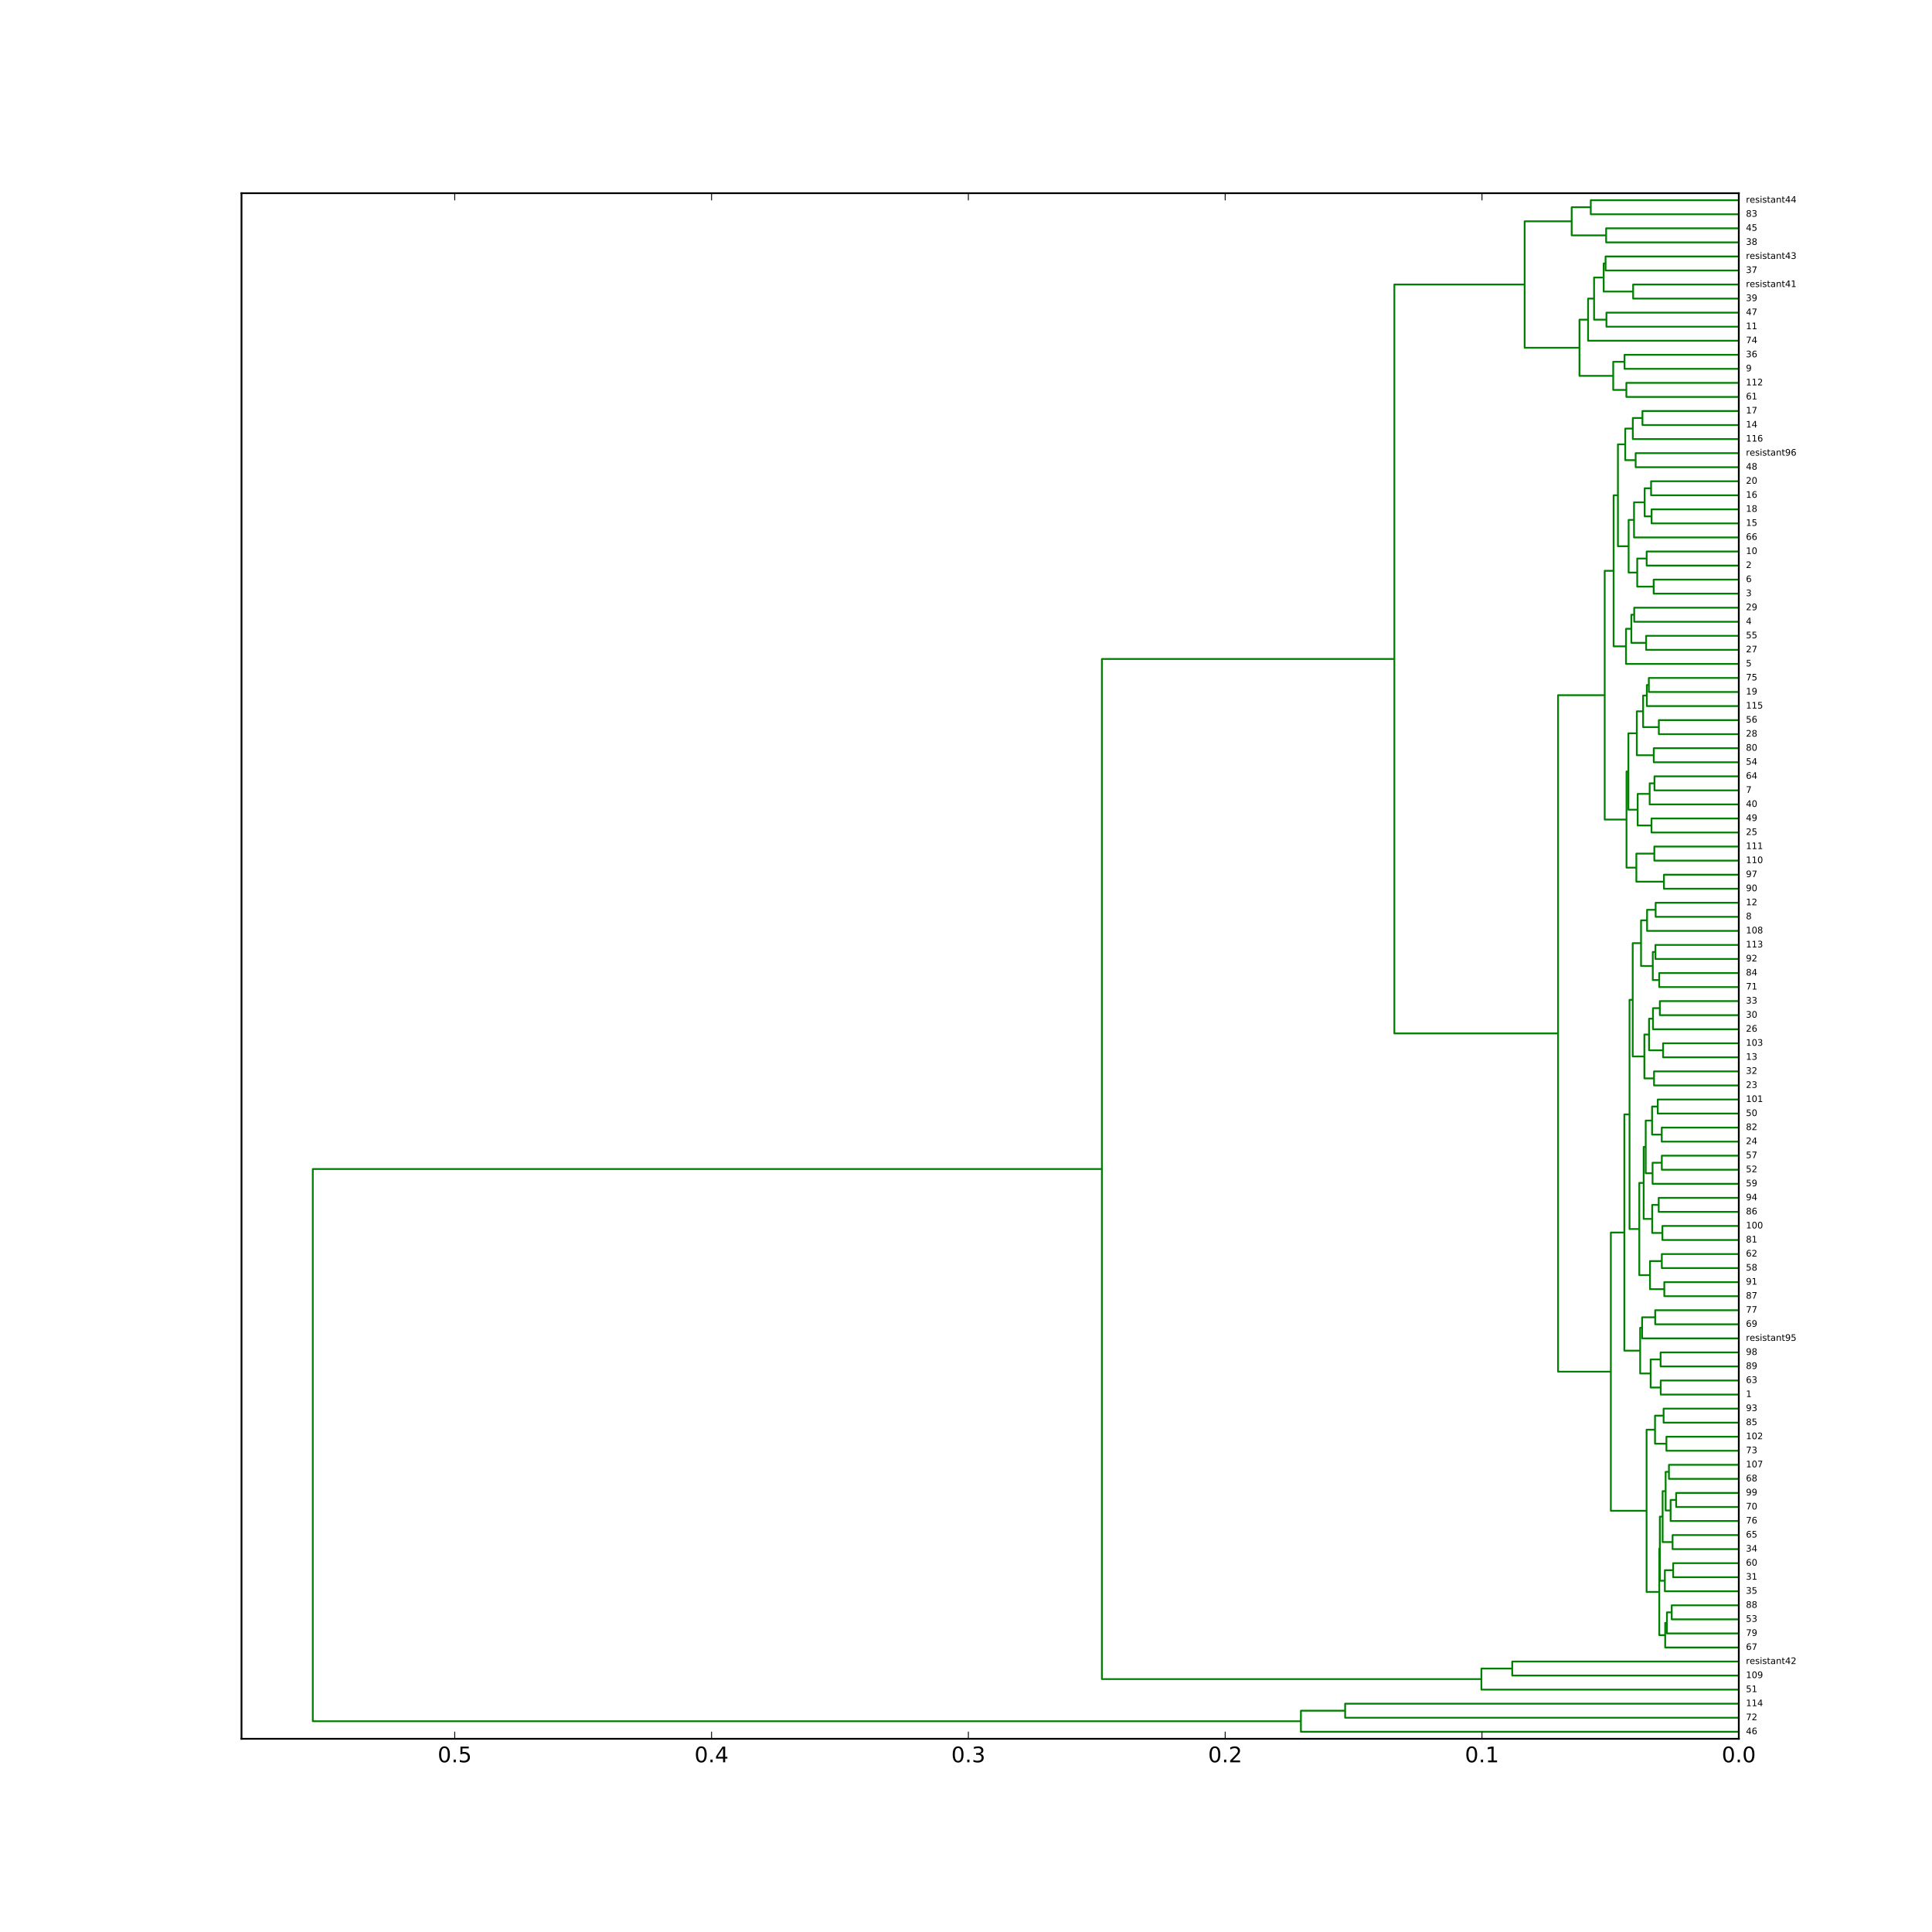 <?xml version="1.0" encoding="utf-8" standalone="no"?>
<!DOCTYPE svg PUBLIC "-//W3C//DTD SVG 1.1//EN"
  "http://www.w3.org/Graphics/SVG/1.1/DTD/svg11.dtd">
<!-- Created with matplotlib (http://matplotlib.org/) -->
<svg height="1080pt" version="1.1" viewBox="0 0 1080 1080" width="1080pt" xmlns="http://www.w3.org/2000/svg" xmlns:xlink="http://www.w3.org/1999/xlink">
 <defs>
  <style type="text/css">
*{stroke-linecap:butt;stroke-linejoin:round;stroke-miterlimit:100000;}
  </style>
 </defs>
 <g id="figure_1">
  <g id="patch_1">
   <path d="M 0 1080 
L 1080 1080 
L 1080 0 
L 0 0 
z
" style="fill:#ffffff;"/>
  </g>
  <g id="axes_1">
   <g id="patch_2">
    <path d="M 135 972 
L 972 972 
L 972 108 
L 135 108 
z
" style="fill:#ffffff;"/>
   </g>
   <g id="LineCollection_1">
    <path clip-path="url(#p3479f5b937)" d="M 972 960.218 
L 751.938 960.218 
L 751.938 952.364 
L 972 952.364 
" style="fill:none;stroke:#008000;"/>
    <path clip-path="url(#p3479f5b937)" d="M 972 968.073 
L 727.218 968.073 
L 727.218 956.291 
L 751.938 956.291 
" style="fill:none;stroke:#008000;"/>
    <path clip-path="url(#p3479f5b937)" d="M 972 936.655 
L 845.351 936.655 
L 845.351 928.8 
L 972 928.8 
" style="fill:none;stroke:#008000;"/>
    <path clip-path="url(#p3479f5b937)" d="M 972 944.509 
L 828.11 944.509 
L 828.11 932.727 
L 845.351 932.727 
" style="fill:none;stroke:#008000;"/>
    <path clip-path="url(#p3479f5b937)" d="M 972 905.236 
L 934.5 905.236 
L 934.5 897.382 
L 972 897.382 
" style="fill:none;stroke:#008000;"/>
    <path clip-path="url(#p3479f5b937)" d="M 972 913.091 
L 931.836 913.091 
L 931.836 901.309 
L 934.5 901.309 
" style="fill:none;stroke:#008000;"/>
    <path clip-path="url(#p3479f5b937)" d="M 972 920.945 
L 930.851 920.945 
L 930.851 907.2 
L 931.836 907.2 
" style="fill:none;stroke:#008000;"/>
    <path clip-path="url(#p3479f5b937)" d="M 972 881.673 
L 935.31 881.673 
L 935.31 873.818 
L 972 873.818 
" style="fill:none;stroke:#008000;"/>
    <path clip-path="url(#p3479f5b937)" d="M 972 889.527 
L 930.657 889.527 
L 930.657 877.745 
L 935.31 877.745 
" style="fill:none;stroke:#008000;"/>
    <path clip-path="url(#p3479f5b937)" d="M 972 865.964 
L 934.974 865.964 
L 934.974 858.109 
L 972 858.109 
" style="fill:none;stroke:#008000;"/>
    <path clip-path="url(#p3479f5b937)" d="M 972 842.4 
L 936.984 842.4 
L 936.984 834.545 
L 972 834.545 
" style="fill:none;stroke:#008000;"/>
    <path clip-path="url(#p3479f5b937)" d="M 972 850.255 
L 933.877 850.255 
L 933.877 838.473 
L 936.984 838.473 
" style="fill:none;stroke:#008000;"/>
    <path clip-path="url(#p3479f5b937)" d="M 972 826.691 
L 932.95 826.691 
L 932.95 818.836 
L 972 818.836 
" style="fill:none;stroke:#008000;"/>
    <path clip-path="url(#p3479f5b937)" d="M 933.877 844.364 
L 931.1 844.364 
L 931.1 822.764 
L 932.95 822.764 
" style="fill:none;stroke:#008000;"/>
    <path clip-path="url(#p3479f5b937)" d="M 934.974 862.036 
L 929.412 862.036 
L 929.412 833.564 
L 931.1 833.564 
" style="fill:none;stroke:#008000;"/>
    <path clip-path="url(#p3479f5b937)" d="M 930.657 883.636 
L 927.871 883.636 
L 927.871 847.8 
L 929.412 847.8 
" style="fill:none;stroke:#008000;"/>
    <path clip-path="url(#p3479f5b937)" d="M 930.851 914.073 
L 927.548 914.073 
L 927.548 865.718 
L 927.871 865.718 
" style="fill:none;stroke:#008000;"/>
    <path clip-path="url(#p3479f5b937)" d="M 972 810.982 
L 931.542 810.982 
L 931.542 803.127 
L 972 803.127 
" style="fill:none;stroke:#008000;"/>
    <path clip-path="url(#p3479f5b937)" d="M 972 795.273 
L 929.966 795.273 
L 929.966 787.418 
L 972 787.418 
" style="fill:none;stroke:#008000;"/>
    <path clip-path="url(#p3479f5b937)" d="M 931.542 807.055 
L 925.166 807.055 
L 925.166 791.345 
L 929.966 791.345 
" style="fill:none;stroke:#008000;"/>
    <path clip-path="url(#p3479f5b937)" d="M 927.548 889.895 
L 920.452 889.895 
L 920.452 799.2 
L 925.166 799.2 
" style="fill:none;stroke:#008000;"/>
    <path clip-path="url(#p3479f5b937)" d="M 972 779.564 
L 928.356 779.564 
L 928.356 771.709 
L 972 771.709 
" style="fill:none;stroke:#008000;"/>
    <path clip-path="url(#p3479f5b937)" d="M 972 763.855 
L 928.287 763.855 
L 928.287 756 
L 972 756 
" style="fill:none;stroke:#008000;"/>
    <path clip-path="url(#p3479f5b937)" d="M 928.356 775.636 
L 922.726 775.636 
L 922.726 759.927 
L 928.287 759.927 
" style="fill:none;stroke:#008000;"/>
    <path clip-path="url(#p3479f5b937)" d="M 972 740.291 
L 925.264 740.291 
L 925.264 732.436 
L 972 732.436 
" style="fill:none;stroke:#008000;"/>
    <path clip-path="url(#p3479f5b937)" d="M 972 748.145 
L 917.948 748.145 
L 917.948 736.364 
L 925.264 736.364 
" style="fill:none;stroke:#008000;"/>
    <path clip-path="url(#p3479f5b937)" d="M 922.726 767.782 
L 916.857 767.782 
L 916.857 742.255 
L 917.948 742.255 
" style="fill:none;stroke:#008000;"/>
    <path clip-path="url(#p3479f5b937)" d="M 972 724.582 
L 930.353 724.582 
L 930.353 716.727 
L 972 716.727 
" style="fill:none;stroke:#008000;"/>
    <path clip-path="url(#p3479f5b937)" d="M 972 708.873 
L 928.964 708.873 
L 928.964 701.018 
L 972 701.018 
" style="fill:none;stroke:#008000;"/>
    <path clip-path="url(#p3479f5b937)" d="M 930.353 720.655 
L 922.367 720.655 
L 922.367 704.945 
L 928.964 704.945 
" style="fill:none;stroke:#008000;"/>
    <path clip-path="url(#p3479f5b937)" d="M 972 693.164 
L 929.299 693.164 
L 929.299 685.309 
L 972 685.309 
" style="fill:none;stroke:#008000;"/>
    <path clip-path="url(#p3479f5b937)" d="M 972 677.455 
L 927.217 677.455 
L 927.217 669.6 
L 972 669.6 
" style="fill:none;stroke:#008000;"/>
    <path clip-path="url(#p3479f5b937)" d="M 929.299 689.236 
L 923.587 689.236 
L 923.587 673.527 
L 927.217 673.527 
" style="fill:none;stroke:#008000;"/>
    <path clip-path="url(#p3479f5b937)" d="M 972 653.891 
L 928.961 653.891 
L 928.961 646.036 
L 972 646.036 
" style="fill:none;stroke:#008000;"/>
    <path clip-path="url(#p3479f5b937)" d="M 972 661.745 
L 923.793 661.745 
L 923.793 649.964 
L 928.961 649.964 
" style="fill:none;stroke:#008000;"/>
    <path clip-path="url(#p3479f5b937)" d="M 972 638.182 
L 928.927 638.182 
L 928.927 630.327 
L 972 630.327 
" style="fill:none;stroke:#008000;"/>
    <path clip-path="url(#p3479f5b937)" d="M 972 622.473 
L 926.705 622.473 
L 926.705 614.618 
L 972 614.618 
" style="fill:none;stroke:#008000;"/>
    <path clip-path="url(#p3479f5b937)" d="M 928.927 634.255 
L 923.516 634.255 
L 923.516 618.545 
L 926.705 618.545 
" style="fill:none;stroke:#008000;"/>
    <path clip-path="url(#p3479f5b937)" d="M 923.793 655.855 
L 919.966 655.855 
L 919.966 626.4 
L 923.516 626.4 
" style="fill:none;stroke:#008000;"/>
    <path clip-path="url(#p3479f5b937)" d="M 923.587 681.382 
L 918.821 681.382 
L 918.821 641.127 
L 919.966 641.127 
" style="fill:none;stroke:#008000;"/>
    <path clip-path="url(#p3479f5b937)" d="M 922.367 712.8 
L 916.376 712.8 
L 916.376 661.255 
L 918.821 661.255 
" style="fill:none;stroke:#008000;"/>
    <path clip-path="url(#p3479f5b937)" d="M 972 606.764 
L 924.614 606.764 
L 924.614 598.909 
L 972 598.909 
" style="fill:none;stroke:#008000;"/>
    <path clip-path="url(#p3479f5b937)" d="M 972 591.055 
L 929.672 591.055 
L 929.672 583.2 
L 972 583.2 
" style="fill:none;stroke:#008000;"/>
    <path clip-path="url(#p3479f5b937)" d="M 972 567.491 
L 927.869 567.491 
L 927.869 559.636 
L 972 559.636 
" style="fill:none;stroke:#008000;"/>
    <path clip-path="url(#p3479f5b937)" d="M 972 575.345 
L 924.026 575.345 
L 924.026 563.564 
L 927.869 563.564 
" style="fill:none;stroke:#008000;"/>
    <path clip-path="url(#p3479f5b937)" d="M 929.672 587.127 
L 921.824 587.127 
L 921.824 569.455 
L 924.026 569.455 
" style="fill:none;stroke:#008000;"/>
    <path clip-path="url(#p3479f5b937)" d="M 924.614 602.836 
L 919.211 602.836 
L 919.211 578.291 
L 921.824 578.291 
" style="fill:none;stroke:#008000;"/>
    <path clip-path="url(#p3479f5b937)" d="M 972 551.782 
L 927.51 551.782 
L 927.51 543.927 
L 972 543.927 
" style="fill:none;stroke:#008000;"/>
    <path clip-path="url(#p3479f5b937)" d="M 972 536.073 
L 925.405 536.073 
L 925.405 528.218 
L 972 528.218 
" style="fill:none;stroke:#008000;"/>
    <path clip-path="url(#p3479f5b937)" d="M 927.51 547.855 
L 923.914 547.855 
L 923.914 532.145 
L 925.405 532.145 
" style="fill:none;stroke:#008000;"/>
    <path clip-path="url(#p3479f5b937)" d="M 972 512.509 
L 925.507 512.509 
L 925.507 504.655 
L 972 504.655 
" style="fill:none;stroke:#008000;"/>
    <path clip-path="url(#p3479f5b937)" d="M 972 520.364 
L 920.718 520.364 
L 920.718 508.582 
L 925.507 508.582 
" style="fill:none;stroke:#008000;"/>
    <path clip-path="url(#p3479f5b937)" d="M 923.914 540 
L 917.355 540 
L 917.355 514.473 
L 920.718 514.473 
" style="fill:none;stroke:#008000;"/>
    <path clip-path="url(#p3479f5b937)" d="M 919.211 590.564 
L 912.698 590.564 
L 912.698 527.236 
L 917.355 527.236 
" style="fill:none;stroke:#008000;"/>
    <path clip-path="url(#p3479f5b937)" d="M 916.376 687.027 
L 910.914 687.027 
L 910.914 558.9 
L 912.698 558.9 
" style="fill:none;stroke:#008000;"/>
    <path clip-path="url(#p3479f5b937)" d="M 916.857 755.018 
L 908.013 755.018 
L 908.013 622.964 
L 910.914 622.964 
" style="fill:none;stroke:#008000;"/>
    <path clip-path="url(#p3479f5b937)" d="M 920.452 844.548 
L 900.475 844.548 
L 900.475 688.991 
L 908.013 688.991 
" style="fill:none;stroke:#008000;"/>
    <path clip-path="url(#p3479f5b937)" d="M 972 496.8 
L 930.162 496.8 
L 930.162 488.945 
L 972 488.945 
" style="fill:none;stroke:#008000;"/>
    <path clip-path="url(#p3479f5b937)" d="M 972 481.091 
L 924.781 481.091 
L 924.781 473.236 
L 972 473.236 
" style="fill:none;stroke:#008000;"/>
    <path clip-path="url(#p3479f5b937)" d="M 930.162 492.873 
L 914.73 492.873 
L 914.73 477.164 
L 924.781 477.164 
" style="fill:none;stroke:#008000;"/>
    <path clip-path="url(#p3479f5b937)" d="M 972 465.382 
L 923.2 465.382 
L 923.2 457.527 
L 972 457.527 
" style="fill:none;stroke:#008000;"/>
    <path clip-path="url(#p3479f5b937)" d="M 972 441.818 
L 924.862 441.818 
L 924.862 433.964 
L 972 433.964 
" style="fill:none;stroke:#008000;"/>
    <path clip-path="url(#p3479f5b937)" d="M 972 449.673 
L 922.173 449.673 
L 922.173 437.891 
L 924.862 437.891 
" style="fill:none;stroke:#008000;"/>
    <path clip-path="url(#p3479f5b937)" d="M 923.2 461.455 
L 915.47 461.455 
L 915.47 443.782 
L 922.173 443.782 
" style="fill:none;stroke:#008000;"/>
    <path clip-path="url(#p3479f5b937)" d="M 972 426.109 
L 924.468 426.109 
L 924.468 418.255 
L 972 418.255 
" style="fill:none;stroke:#008000;"/>
    <path clip-path="url(#p3479f5b937)" d="M 972 410.4 
L 927.302 410.4 
L 927.302 402.545 
L 972 402.545 
" style="fill:none;stroke:#008000;"/>
    <path clip-path="url(#p3479f5b937)" d="M 972 386.836 
L 921.705 386.836 
L 921.705 378.982 
L 972 378.982 
" style="fill:none;stroke:#008000;"/>
    <path clip-path="url(#p3479f5b937)" d="M 972 394.691 
L 920.59 394.691 
L 920.59 382.909 
L 921.705 382.909 
" style="fill:none;stroke:#008000;"/>
    <path clip-path="url(#p3479f5b937)" d="M 927.302 406.473 
L 918.508 406.473 
L 918.508 388.8 
L 920.59 388.8 
" style="fill:none;stroke:#008000;"/>
    <path clip-path="url(#p3479f5b937)" d="M 924.468 422.182 
L 914.997 422.182 
L 914.997 397.636 
L 918.508 397.636 
" style="fill:none;stroke:#008000;"/>
    <path clip-path="url(#p3479f5b937)" d="M 915.47 452.618 
L 910.288 452.618 
L 910.288 409.909 
L 914.997 409.909 
" style="fill:none;stroke:#008000;"/>
    <path clip-path="url(#p3479f5b937)" d="M 914.73 485.018 
L 909.229 485.018 
L 909.229 431.264 
L 910.288 431.264 
" style="fill:none;stroke:#008000;"/>
    <path clip-path="url(#p3479f5b937)" d="M 972 363.273 
L 920.189 363.273 
L 920.189 355.418 
L 972 355.418 
" style="fill:none;stroke:#008000;"/>
    <path clip-path="url(#p3479f5b937)" d="M 972 347.564 
L 913.535 347.564 
L 913.535 339.709 
L 972 339.709 
" style="fill:none;stroke:#008000;"/>
    <path clip-path="url(#p3479f5b937)" d="M 920.189 359.345 
L 911.93 359.345 
L 911.93 343.636 
L 913.535 343.636 
" style="fill:none;stroke:#008000;"/>
    <path clip-path="url(#p3479f5b937)" d="M 972 371.127 
L 908.948 371.127 
L 908.948 351.491 
L 911.93 351.491 
" style="fill:none;stroke:#008000;"/>
    <path clip-path="url(#p3479f5b937)" d="M 972 331.855 
L 924.417 331.855 
L 924.417 324 
L 972 324 
" style="fill:none;stroke:#008000;"/>
    <path clip-path="url(#p3479f5b937)" d="M 972 316.145 
L 920.495 316.145 
L 920.495 308.291 
L 972 308.291 
" style="fill:none;stroke:#008000;"/>
    <path clip-path="url(#p3479f5b937)" d="M 924.417 327.927 
L 915.217 327.927 
L 915.217 312.218 
L 920.495 312.218 
" style="fill:none;stroke:#008000;"/>
    <path clip-path="url(#p3479f5b937)" d="M 972 292.582 
L 923.25 292.582 
L 923.25 284.727 
L 972 284.727 
" style="fill:none;stroke:#008000;"/>
    <path clip-path="url(#p3479f5b937)" d="M 972 276.873 
L 922.963 276.873 
L 922.963 269.018 
L 972 269.018 
" style="fill:none;stroke:#008000;"/>
    <path clip-path="url(#p3479f5b937)" d="M 923.25 288.655 
L 919.369 288.655 
L 919.369 272.945 
L 922.963 272.945 
" style="fill:none;stroke:#008000;"/>
    <path clip-path="url(#p3479f5b937)" d="M 972 300.436 
L 913.43 300.436 
L 913.43 280.8 
L 919.369 280.8 
" style="fill:none;stroke:#008000;"/>
    <path clip-path="url(#p3479f5b937)" d="M 915.217 320.073 
L 910.41 320.073 
L 910.41 290.618 
L 913.43 290.618 
" style="fill:none;stroke:#008000;"/>
    <path clip-path="url(#p3479f5b937)" d="M 972 261.164 
L 914.338 261.164 
L 914.338 253.309 
L 972 253.309 
" style="fill:none;stroke:#008000;"/>
    <path clip-path="url(#p3479f5b937)" d="M 972 237.6 
L 918.142 237.6 
L 918.142 229.745 
L 972 229.745 
" style="fill:none;stroke:#008000;"/>
    <path clip-path="url(#p3479f5b937)" d="M 972 245.455 
L 912.756 245.455 
L 912.756 233.673 
L 918.142 233.673 
" style="fill:none;stroke:#008000;"/>
    <path clip-path="url(#p3479f5b937)" d="M 914.338 257.236 
L 908.522 257.236 
L 908.522 239.564 
L 912.756 239.564 
" style="fill:none;stroke:#008000;"/>
    <path clip-path="url(#p3479f5b937)" d="M 910.41 305.345 
L 904.426 305.345 
L 904.426 248.4 
L 908.522 248.4 
" style="fill:none;stroke:#008000;"/>
    <path clip-path="url(#p3479f5b937)" d="M 908.948 361.309 
L 902.019 361.309 
L 902.019 276.873 
L 904.426 276.873 
" style="fill:none;stroke:#008000;"/>
    <path clip-path="url(#p3479f5b937)" d="M 909.229 458.141 
L 897.037 458.141 
L 897.037 319.091 
L 902.019 319.091 
" style="fill:none;stroke:#008000;"/>
    <path clip-path="url(#p3479f5b937)" d="M 900.475 766.769 
L 870.969 766.769 
L 870.969 388.616 
L 897.037 388.616 
" style="fill:none;stroke:#008000;"/>
    <path clip-path="url(#p3479f5b937)" d="M 972 221.891 
L 909.145 221.891 
L 909.145 214.036 
L 972 214.036 
" style="fill:none;stroke:#008000;"/>
    <path clip-path="url(#p3479f5b937)" d="M 972 206.182 
L 908.122 206.182 
L 908.122 198.327 
L 972 198.327 
" style="fill:none;stroke:#008000;"/>
    <path clip-path="url(#p3479f5b937)" d="M 909.145 217.964 
L 901.799 217.964 
L 901.799 202.255 
L 908.122 202.255 
" style="fill:none;stroke:#008000;"/>
    <path clip-path="url(#p3479f5b937)" d="M 972 182.618 
L 898.008 182.618 
L 898.008 174.764 
L 972 174.764 
" style="fill:none;stroke:#008000;"/>
    <path clip-path="url(#p3479f5b937)" d="M 972 166.909 
L 912.932 166.909 
L 912.932 159.055 
L 972 159.055 
" style="fill:none;stroke:#008000;"/>
    <path clip-path="url(#p3479f5b937)" d="M 972 151.2 
L 897.517 151.2 
L 897.517 143.345 
L 972 143.345 
" style="fill:none;stroke:#008000;"/>
    <path clip-path="url(#p3479f5b937)" d="M 912.932 162.982 
L 896.469 162.982 
L 896.469 147.273 
L 897.517 147.273 
" style="fill:none;stroke:#008000;"/>
    <path clip-path="url(#p3479f5b937)" d="M 898.008 178.691 
L 891.093 178.691 
L 891.093 155.127 
L 896.469 155.127 
" style="fill:none;stroke:#008000;"/>
    <path clip-path="url(#p3479f5b937)" d="M 972 190.473 
L 887.745 190.473 
L 887.745 166.909 
L 891.093 166.909 
" style="fill:none;stroke:#008000;"/>
    <path clip-path="url(#p3479f5b937)" d="M 901.799 210.109 
L 882.937 210.109 
L 882.937 178.691 
L 887.745 178.691 
" style="fill:none;stroke:#008000;"/>
    <path clip-path="url(#p3479f5b937)" d="M 972 135.491 
L 897.837 135.491 
L 897.837 127.636 
L 972 127.636 
" style="fill:none;stroke:#008000;"/>
    <path clip-path="url(#p3479f5b937)" d="M 972 119.782 
L 889.252 119.782 
L 889.252 111.927 
L 972 111.927 
" style="fill:none;stroke:#008000;"/>
    <path clip-path="url(#p3479f5b937)" d="M 897.837 131.564 
L 878.586 131.564 
L 878.586 115.855 
L 889.252 115.855 
" style="fill:none;stroke:#008000;"/>
    <path clip-path="url(#p3479f5b937)" d="M 882.937 194.4 
L 852.289 194.4 
L 852.289 123.709 
L 878.586 123.709 
" style="fill:none;stroke:#008000;"/>
    <path clip-path="url(#p3479f5b937)" d="M 870.969 577.693 
L 779.453 577.693 
L 779.453 159.055 
L 852.289 159.055 
" style="fill:none;stroke:#008000;"/>
    <path clip-path="url(#p3479f5b937)" d="M 828.11 938.618 
L 615.968 938.618 
L 615.968 368.374 
L 779.453 368.374 
" style="fill:none;stroke:#008000;"/>
    <path clip-path="url(#p3479f5b937)" d="M 727.218 962.182 
L 174.857 962.182 
L 174.857 653.496 
L 615.968 653.496 
" style="fill:none;stroke:#008000;"/>
   </g>
   <g id="patch_3">
    <path d="M 135 108 
L 972 108 
" style="fill:none;stroke:#000000;stroke-linecap:square;stroke-linejoin:miter;"/>
   </g>
   <g id="patch_4">
    <path d="M 972 972 
L 972 108 
" style="fill:none;stroke:#000000;stroke-linecap:square;stroke-linejoin:miter;"/>
   </g>
   <g id="patch_5">
    <path d="M 135 972 
L 972 972 
" style="fill:none;stroke:#000000;stroke-linecap:square;stroke-linejoin:miter;"/>
   </g>
   <g id="patch_6">
    <path d="M 135 972 
L 135 108 
" style="fill:none;stroke:#000000;stroke-linecap:square;stroke-linejoin:miter;"/>
   </g>
   <g id="matplotlib.axis_1">
    <g id="xtick_1">
     <g id="line2d_1">
      <defs>
       <path d="M 0 0 
L 0 -4 
" id="mbd01c4c14d" style="stroke:#000000;stroke-width:0.5;"/>
      </defs>
      <g>
       <use style="stroke:#000000;stroke-width:0.5;" x="972.0" xlink:href="#mbd01c4c14d" y="972.0"/>
      </g>
     </g>
     <g id="line2d_2">
      <defs>
       <path d="M 0 0 
L 0 4 
" id="m086af98da4" style="stroke:#000000;stroke-width:0.5;"/>
      </defs>
      <g>
       <use style="stroke:#000000;stroke-width:0.5;" x="972.0" xlink:href="#m086af98da4" y="108.0"/>
      </g>
     </g>
     <g id="text_1">
      <!-- 0.0 -->
      <defs>
       <path d="M 31.781 66.406 
Q 24.172 66.406 20.328 58.906 
Q 16.5 51.422 16.5 36.375 
Q 16.5 21.391 20.328 13.891 
Q 24.172 6.391 31.781 6.391 
Q 39.453 6.391 43.281 13.891 
Q 47.125 21.391 47.125 36.375 
Q 47.125 51.422 43.281 58.906 
Q 39.453 66.406 31.781 66.406 
M 31.781 74.219 
Q 44.047 74.219 50.516 64.516 
Q 56.984 54.828 56.984 36.375 
Q 56.984 17.969 50.516 8.266 
Q 44.047 -1.422 31.781 -1.422 
Q 19.531 -1.422 13.062 8.266 
Q 6.594 17.969 6.594 36.375 
Q 6.594 54.828 13.062 64.516 
Q 19.531 74.219 31.781 74.219 
" id="BitstreamVeraSans-Roman-30"/>
       <path d="M 10.688 12.406 
L 21 12.406 
L 21 0 
L 10.688 0 
z
" id="BitstreamVeraSans-Roman-2e"/>
      </defs>
      <g transform="translate(962.458 985.118)scale(0.12 -0.12)">
       <use xlink:href="#BitstreamVeraSans-Roman-30"/>
       <use x="63.623" xlink:href="#BitstreamVeraSans-Roman-2e"/>
       <use x="95.41" xlink:href="#BitstreamVeraSans-Roman-30"/>
      </g>
     </g>
    </g>
    <g id="xtick_2">
     <g id="line2d_3">
      <g>
       <use style="stroke:#000000;stroke-width:0.5;" x="828.44" xlink:href="#mbd01c4c14d" y="972.0"/>
      </g>
     </g>
     <g id="line2d_4">
      <g>
       <use style="stroke:#000000;stroke-width:0.5;" x="828.44" xlink:href="#m086af98da4" y="108.0"/>
      </g>
     </g>
     <g id="text_2">
      <!-- 0.1 -->
      <defs>
       <path d="M 12.406 8.297 
L 28.516 8.297 
L 28.516 63.922 
L 10.984 60.406 
L 10.984 69.391 
L 28.422 72.906 
L 38.281 72.906 
L 38.281 8.297 
L 54.391 8.297 
L 54.391 0 
L 12.406 0 
z
" id="BitstreamVeraSans-Roman-31"/>
      </defs>
      <g transform="translate(818.898 985.118)scale(0.12 -0.12)">
       <use xlink:href="#BitstreamVeraSans-Roman-30"/>
       <use x="63.623" xlink:href="#BitstreamVeraSans-Roman-2e"/>
       <use x="95.41" xlink:href="#BitstreamVeraSans-Roman-31"/>
      </g>
     </g>
    </g>
    <g id="xtick_3">
     <g id="line2d_5">
      <g>
       <use style="stroke:#000000;stroke-width:0.5;" x="684.88" xlink:href="#mbd01c4c14d" y="972.0"/>
      </g>
     </g>
     <g id="line2d_6">
      <g>
       <use style="stroke:#000000;stroke-width:0.5;" x="684.88" xlink:href="#m086af98da4" y="108.0"/>
      </g>
     </g>
     <g id="text_3">
      <!-- 0.2 -->
      <defs>
       <path d="M 19.188 8.297 
L 53.609 8.297 
L 53.609 0 
L 7.328 0 
L 7.328 8.297 
Q 12.938 14.109 22.625 23.891 
Q 32.328 33.688 34.812 36.531 
Q 39.547 41.844 41.422 45.531 
Q 43.312 49.219 43.312 52.781 
Q 43.312 58.594 39.234 62.25 
Q 35.156 65.922 28.609 65.922 
Q 23.969 65.922 18.812 64.312 
Q 13.672 62.703 7.812 59.422 
L 7.812 69.391 
Q 13.766 71.781 18.938 73 
Q 24.125 74.219 28.422 74.219 
Q 39.75 74.219 46.484 68.547 
Q 53.219 62.891 53.219 53.422 
Q 53.219 48.922 51.531 44.891 
Q 49.859 40.875 45.406 35.406 
Q 44.188 33.984 37.641 27.219 
Q 31.109 20.453 19.188 8.297 
" id="BitstreamVeraSans-Roman-32"/>
      </defs>
      <g transform="translate(675.338 985.118)scale(0.12 -0.12)">
       <use xlink:href="#BitstreamVeraSans-Roman-30"/>
       <use x="63.623" xlink:href="#BitstreamVeraSans-Roman-2e"/>
       <use x="95.41" xlink:href="#BitstreamVeraSans-Roman-32"/>
      </g>
     </g>
    </g>
    <g id="xtick_4">
     <g id="line2d_7">
      <g>
       <use style="stroke:#000000;stroke-width:0.5;" x="541.32" xlink:href="#mbd01c4c14d" y="972.0"/>
      </g>
     </g>
     <g id="line2d_8">
      <g>
       <use style="stroke:#000000;stroke-width:0.5;" x="541.32" xlink:href="#m086af98da4" y="108.0"/>
      </g>
     </g>
     <g id="text_4">
      <!-- 0.3 -->
      <defs>
       <path d="M 40.578 39.312 
Q 47.656 37.797 51.625 33 
Q 55.609 28.219 55.609 21.188 
Q 55.609 10.406 48.188 4.484 
Q 40.766 -1.422 27.094 -1.422 
Q 22.516 -1.422 17.656 -0.516 
Q 12.797 0.391 7.625 2.203 
L 7.625 11.719 
Q 11.719 9.328 16.594 8.109 
Q 21.484 6.891 26.812 6.891 
Q 36.078 6.891 40.938 10.547 
Q 45.797 14.203 45.797 21.188 
Q 45.797 27.641 41.281 31.266 
Q 36.766 34.906 28.719 34.906 
L 20.219 34.906 
L 20.219 43.016 
L 29.109 43.016 
Q 36.375 43.016 40.234 45.922 
Q 44.094 48.828 44.094 54.297 
Q 44.094 59.906 40.109 62.906 
Q 36.141 65.922 28.719 65.922 
Q 24.656 65.922 20.016 65.031 
Q 15.375 64.156 9.812 62.312 
L 9.812 71.094 
Q 15.438 72.656 20.344 73.438 
Q 25.25 74.219 29.594 74.219 
Q 40.828 74.219 47.359 69.109 
Q 53.906 64.016 53.906 55.328 
Q 53.906 49.266 50.438 45.094 
Q 46.969 40.922 40.578 39.312 
" id="BitstreamVeraSans-Roman-33"/>
      </defs>
      <g transform="translate(531.778 985.118)scale(0.12 -0.12)">
       <use xlink:href="#BitstreamVeraSans-Roman-30"/>
       <use x="63.623" xlink:href="#BitstreamVeraSans-Roman-2e"/>
       <use x="95.41" xlink:href="#BitstreamVeraSans-Roman-33"/>
      </g>
     </g>
    </g>
    <g id="xtick_5">
     <g id="line2d_9">
      <g>
       <use style="stroke:#000000;stroke-width:0.5;" x="397.76" xlink:href="#mbd01c4c14d" y="972.0"/>
      </g>
     </g>
     <g id="line2d_10">
      <g>
       <use style="stroke:#000000;stroke-width:0.5;" x="397.76" xlink:href="#m086af98da4" y="108.0"/>
      </g>
     </g>
     <g id="text_5">
      <!-- 0.4 -->
      <defs>
       <path d="M 37.797 64.312 
L 12.891 25.391 
L 37.797 25.391 
z
M 35.203 72.906 
L 47.609 72.906 
L 47.609 25.391 
L 58.016 25.391 
L 58.016 17.188 
L 47.609 17.188 
L 47.609 0 
L 37.797 0 
L 37.797 17.188 
L 4.891 17.188 
L 4.891 26.703 
z
" id="BitstreamVeraSans-Roman-34"/>
      </defs>
      <g transform="translate(388.218 985.118)scale(0.12 -0.12)">
       <use xlink:href="#BitstreamVeraSans-Roman-30"/>
       <use x="63.623" xlink:href="#BitstreamVeraSans-Roman-2e"/>
       <use x="95.41" xlink:href="#BitstreamVeraSans-Roman-34"/>
      </g>
     </g>
    </g>
    <g id="xtick_6">
     <g id="line2d_11">
      <g>
       <use style="stroke:#000000;stroke-width:0.5;" x="254.2" xlink:href="#mbd01c4c14d" y="972.0"/>
      </g>
     </g>
     <g id="line2d_12">
      <g>
       <use style="stroke:#000000;stroke-width:0.5;" x="254.2" xlink:href="#m086af98da4" y="108.0"/>
      </g>
     </g>
     <g id="text_6">
      <!-- 0.5 -->
      <defs>
       <path d="M 10.797 72.906 
L 49.516 72.906 
L 49.516 64.594 
L 19.828 64.594 
L 19.828 46.734 
Q 21.969 47.469 24.109 47.828 
Q 26.266 48.188 28.422 48.188 
Q 40.625 48.188 47.75 41.5 
Q 54.891 34.812 54.891 23.391 
Q 54.891 11.625 47.562 5.094 
Q 40.234 -1.422 26.906 -1.422 
Q 22.312 -1.422 17.547 -0.641 
Q 12.797 0.141 7.719 1.703 
L 7.719 11.625 
Q 12.109 9.234 16.797 8.062 
Q 21.484 6.891 26.703 6.891 
Q 35.156 6.891 40.078 11.328 
Q 45.016 15.766 45.016 23.391 
Q 45.016 31 40.078 35.438 
Q 35.156 39.891 26.703 39.891 
Q 22.75 39.891 18.812 39.016 
Q 14.891 38.141 10.797 36.281 
z
" id="BitstreamVeraSans-Roman-35"/>
      </defs>
      <g transform="translate(244.659 985.118)scale(0.12 -0.12)">
       <use xlink:href="#BitstreamVeraSans-Roman-30"/>
       <use x="63.623" xlink:href="#BitstreamVeraSans-Roman-2e"/>
       <use x="95.41" xlink:href="#BitstreamVeraSans-Roman-35"/>
      </g>
     </g>
    </g>
   </g>
   <g id="matplotlib.axis_2">
    <g id="ytick_1">
     <g id="text_7">
      <!-- 46 -->
      <defs>
       <path d="M 33.016 40.375 
Q 26.375 40.375 22.484 35.828 
Q 18.609 31.297 18.609 23.391 
Q 18.609 15.531 22.484 10.953 
Q 26.375 6.391 33.016 6.391 
Q 39.656 6.391 43.531 10.953 
Q 47.406 15.531 47.406 23.391 
Q 47.406 31.297 43.531 35.828 
Q 39.656 40.375 33.016 40.375 
M 52.594 71.297 
L 52.594 62.312 
Q 48.875 64.062 45.094 64.984 
Q 41.312 65.922 37.594 65.922 
Q 27.828 65.922 22.672 59.328 
Q 17.531 52.734 16.797 39.406 
Q 19.672 43.656 24.016 45.922 
Q 28.375 48.188 33.594 48.188 
Q 44.578 48.188 50.953 41.516 
Q 57.328 34.859 57.328 23.391 
Q 57.328 12.156 50.688 5.359 
Q 44.047 -1.422 33.016 -1.422 
Q 20.359 -1.422 13.672 8.266 
Q 6.984 17.969 6.984 36.375 
Q 6.984 53.656 15.188 63.938 
Q 23.391 74.219 37.203 74.219 
Q 40.922 74.219 44.703 73.484 
Q 48.484 72.75 52.594 71.297 
" id="BitstreamVeraSans-Roman-36"/>
      </defs>
      <g transform="translate(976.0 969.452)scale(0.05 -0.05)">
       <use xlink:href="#BitstreamVeraSans-Roman-34"/>
       <use x="63.623" xlink:href="#BitstreamVeraSans-Roman-36"/>
      </g>
     </g>
    </g>
    <g id="ytick_2">
     <g id="text_8">
      <!-- 72 -->
      <defs>
       <path d="M 8.203 72.906 
L 55.078 72.906 
L 55.078 68.703 
L 28.609 0 
L 18.312 0 
L 43.219 64.594 
L 8.203 64.594 
z
" id="BitstreamVeraSans-Roman-37"/>
      </defs>
      <g transform="translate(976.0 961.598)scale(0.05 -0.05)">
       <use xlink:href="#BitstreamVeraSans-Roman-37"/>
       <use x="63.623" xlink:href="#BitstreamVeraSans-Roman-32"/>
      </g>
     </g>
    </g>
    <g id="ytick_3">
     <g id="text_9">
      <!-- 114 -->
      <g transform="translate(976.0 953.743)scale(0.05 -0.05)">
       <use xlink:href="#BitstreamVeraSans-Roman-31"/>
       <use x="63.623" xlink:href="#BitstreamVeraSans-Roman-31"/>
       <use x="127.246" xlink:href="#BitstreamVeraSans-Roman-34"/>
      </g>
     </g>
    </g>
    <g id="ytick_4">
     <g id="text_10">
      <!-- 51 -->
      <g transform="translate(976.0 945.889)scale(0.05 -0.05)">
       <use xlink:href="#BitstreamVeraSans-Roman-35"/>
       <use x="63.623" xlink:href="#BitstreamVeraSans-Roman-31"/>
      </g>
     </g>
    </g>
    <g id="ytick_5">
     <g id="text_11">
      <!-- 109 -->
      <defs>
       <path d="M 10.984 1.516 
L 10.984 10.5 
Q 14.703 8.734 18.5 7.812 
Q 22.312 6.891 25.984 6.891 
Q 35.75 6.891 40.891 13.453 
Q 46.047 20.016 46.781 33.406 
Q 43.953 29.203 39.594 26.953 
Q 35.25 24.703 29.984 24.703 
Q 19.047 24.703 12.672 31.312 
Q 6.297 37.938 6.297 49.422 
Q 6.297 60.641 12.938 67.422 
Q 19.578 74.219 30.609 74.219 
Q 43.266 74.219 49.922 64.516 
Q 56.594 54.828 56.594 36.375 
Q 56.594 19.141 48.406 8.859 
Q 40.234 -1.422 26.422 -1.422 
Q 22.703 -1.422 18.891 -0.688 
Q 15.094 0.047 10.984 1.516 
M 30.609 32.422 
Q 37.25 32.422 41.125 36.953 
Q 45.016 41.5 45.016 49.422 
Q 45.016 57.281 41.125 61.844 
Q 37.25 66.406 30.609 66.406 
Q 23.969 66.406 20.094 61.844 
Q 16.219 57.281 16.219 49.422 
Q 16.219 41.5 20.094 36.953 
Q 23.969 32.422 30.609 32.422 
" id="BitstreamVeraSans-Roman-39"/>
      </defs>
      <g transform="translate(976.0 938.034)scale(0.05 -0.05)">
       <use xlink:href="#BitstreamVeraSans-Roman-31"/>
       <use x="63.623" xlink:href="#BitstreamVeraSans-Roman-30"/>
       <use x="127.246" xlink:href="#BitstreamVeraSans-Roman-39"/>
      </g>
     </g>
    </g>
    <g id="ytick_6">
     <g id="text_12">
      <!-- resistant42 -->
      <defs>
       <path d="M 54.891 33.016 
L 54.891 0 
L 45.906 0 
L 45.906 32.719 
Q 45.906 40.484 42.875 44.328 
Q 39.844 48.188 33.797 48.188 
Q 26.516 48.188 22.312 43.547 
Q 18.109 38.922 18.109 30.906 
L 18.109 0 
L 9.078 0 
L 9.078 54.688 
L 18.109 54.688 
L 18.109 46.188 
Q 21.344 51.125 25.703 53.562 
Q 30.078 56 35.797 56 
Q 45.219 56 50.047 50.172 
Q 54.891 44.344 54.891 33.016 
" id="BitstreamVeraSans-Roman-6e"/>
       <path d="M 34.281 27.484 
Q 23.391 27.484 19.188 25 
Q 14.984 22.516 14.984 16.5 
Q 14.984 11.719 18.141 8.906 
Q 21.297 6.109 26.703 6.109 
Q 34.188 6.109 38.703 11.406 
Q 43.219 16.703 43.219 25.484 
L 43.219 27.484 
z
M 52.203 31.203 
L 52.203 0 
L 43.219 0 
L 43.219 8.297 
Q 40.141 3.328 35.547 0.953 
Q 30.953 -1.422 24.312 -1.422 
Q 15.922 -1.422 10.953 3.297 
Q 6 8.016 6 15.922 
Q 6 25.141 12.172 29.828 
Q 18.359 34.516 30.609 34.516 
L 43.219 34.516 
L 43.219 35.406 
Q 43.219 41.609 39.141 45 
Q 35.062 48.391 27.688 48.391 
Q 23 48.391 18.547 47.266 
Q 14.109 46.141 10.016 43.891 
L 10.016 52.203 
Q 14.938 54.109 19.578 55.047 
Q 24.219 56 28.609 56 
Q 40.484 56 46.344 49.844 
Q 52.203 43.703 52.203 31.203 
" id="BitstreamVeraSans-Roman-61"/>
       <path d="M 9.422 54.688 
L 18.406 54.688 
L 18.406 0 
L 9.422 0 
z
M 9.422 75.984 
L 18.406 75.984 
L 18.406 64.594 
L 9.422 64.594 
z
" id="BitstreamVeraSans-Roman-69"/>
       <path d="M 56.203 29.594 
L 56.203 25.203 
L 14.891 25.203 
Q 15.484 15.922 20.484 11.062 
Q 25.484 6.203 34.422 6.203 
Q 39.594 6.203 44.453 7.469 
Q 49.312 8.734 54.109 11.281 
L 54.109 2.781 
Q 49.266 0.734 44.188 -0.344 
Q 39.109 -1.422 33.891 -1.422 
Q 20.797 -1.422 13.156 6.188 
Q 5.516 13.812 5.516 26.812 
Q 5.516 40.234 12.766 48.109 
Q 20.016 56 32.328 56 
Q 43.359 56 49.781 48.891 
Q 56.203 41.797 56.203 29.594 
M 47.219 32.234 
Q 47.125 39.594 43.094 43.984 
Q 39.062 48.391 32.422 48.391 
Q 24.906 48.391 20.391 44.141 
Q 15.875 39.891 15.188 32.172 
z
" id="BitstreamVeraSans-Roman-65"/>
       <path d="M 18.312 70.219 
L 18.312 54.688 
L 36.812 54.688 
L 36.812 47.703 
L 18.312 47.703 
L 18.312 18.016 
Q 18.312 11.328 20.141 9.422 
Q 21.969 7.516 27.594 7.516 
L 36.812 7.516 
L 36.812 0 
L 27.594 0 
Q 17.188 0 13.234 3.875 
Q 9.281 7.766 9.281 18.016 
L 9.281 47.703 
L 2.688 47.703 
L 2.688 54.688 
L 9.281 54.688 
L 9.281 70.219 
z
" id="BitstreamVeraSans-Roman-74"/>
       <path d="M 41.109 46.297 
Q 39.594 47.172 37.812 47.578 
Q 36.031 48 33.891 48 
Q 26.266 48 22.188 43.047 
Q 18.109 38.094 18.109 28.812 
L 18.109 0 
L 9.078 0 
L 9.078 54.688 
L 18.109 54.688 
L 18.109 46.188 
Q 20.953 51.172 25.484 53.578 
Q 30.031 56 36.531 56 
Q 37.453 56 38.578 55.875 
Q 39.703 55.766 41.062 55.516 
z
" id="BitstreamVeraSans-Roman-72"/>
       <path d="M 44.281 53.078 
L 44.281 44.578 
Q 40.484 46.531 36.375 47.5 
Q 32.281 48.484 27.875 48.484 
Q 21.188 48.484 17.844 46.438 
Q 14.5 44.391 14.5 40.281 
Q 14.5 37.156 16.891 35.375 
Q 19.281 33.594 26.516 31.984 
L 29.594 31.297 
Q 39.156 29.25 43.188 25.516 
Q 47.219 21.781 47.219 15.094 
Q 47.219 7.469 41.188 3.016 
Q 35.156 -1.422 24.609 -1.422 
Q 20.219 -1.422 15.453 -0.562 
Q 10.688 0.297 5.422 2 
L 5.422 11.281 
Q 10.406 8.688 15.234 7.391 
Q 20.062 6.109 24.812 6.109 
Q 31.156 6.109 34.562 8.281 
Q 37.984 10.453 37.984 14.406 
Q 37.984 18.062 35.516 20.016 
Q 33.062 21.969 24.703 23.781 
L 21.578 24.516 
Q 13.234 26.266 9.516 29.906 
Q 5.812 33.547 5.812 39.891 
Q 5.812 47.609 11.281 51.797 
Q 16.75 56 26.812 56 
Q 31.781 56 36.172 55.266 
Q 40.578 54.547 44.281 53.078 
" id="BitstreamVeraSans-Roman-73"/>
      </defs>
      <g transform="translate(976.0 930.18)scale(0.05 -0.05)">
       <use xlink:href="#BitstreamVeraSans-Roman-72"/>
       <use x="41.082" xlink:href="#BitstreamVeraSans-Roman-65"/>
       <use x="102.605" xlink:href="#BitstreamVeraSans-Roman-73"/>
       <use x="154.705" xlink:href="#BitstreamVeraSans-Roman-69"/>
       <use x="182.488" xlink:href="#BitstreamVeraSans-Roman-73"/>
       <use x="234.588" xlink:href="#BitstreamVeraSans-Roman-74"/>
       <use x="273.797" xlink:href="#BitstreamVeraSans-Roman-61"/>
       <use x="335.076" xlink:href="#BitstreamVeraSans-Roman-6e"/>
       <use x="398.455" xlink:href="#BitstreamVeraSans-Roman-74"/>
       <use x="437.664" xlink:href="#BitstreamVeraSans-Roman-34"/>
       <use x="501.287" xlink:href="#BitstreamVeraSans-Roman-32"/>
      </g>
     </g>
    </g>
    <g id="ytick_7">
     <g id="text_13">
      <!-- 67 -->
      <g transform="translate(976.0 922.325)scale(0.05 -0.05)">
       <use xlink:href="#BitstreamVeraSans-Roman-36"/>
       <use x="63.623" xlink:href="#BitstreamVeraSans-Roman-37"/>
      </g>
     </g>
    </g>
    <g id="ytick_8">
     <g id="text_14">
      <!-- 79 -->
      <g transform="translate(976.0 914.471)scale(0.05 -0.05)">
       <use xlink:href="#BitstreamVeraSans-Roman-37"/>
       <use x="63.623" xlink:href="#BitstreamVeraSans-Roman-39"/>
      </g>
     </g>
    </g>
    <g id="ytick_9">
     <g id="text_15">
      <!-- 53 -->
      <g transform="translate(976.0 906.616)scale(0.05 -0.05)">
       <use xlink:href="#BitstreamVeraSans-Roman-35"/>
       <use x="63.623" xlink:href="#BitstreamVeraSans-Roman-33"/>
      </g>
     </g>
    </g>
    <g id="ytick_10">
     <g id="text_16">
      <!-- 88 -->
      <defs>
       <path d="M 31.781 34.625 
Q 24.75 34.625 20.719 30.859 
Q 16.703 27.094 16.703 20.516 
Q 16.703 13.922 20.719 10.156 
Q 24.75 6.391 31.781 6.391 
Q 38.812 6.391 42.859 10.172 
Q 46.922 13.969 46.922 20.516 
Q 46.922 27.094 42.891 30.859 
Q 38.875 34.625 31.781 34.625 
M 21.922 38.812 
Q 15.578 40.375 12.031 44.719 
Q 8.5 49.078 8.5 55.328 
Q 8.5 64.062 14.719 69.141 
Q 20.953 74.219 31.781 74.219 
Q 42.672 74.219 48.875 69.141 
Q 55.078 64.062 55.078 55.328 
Q 55.078 49.078 51.531 44.719 
Q 48 40.375 41.703 38.812 
Q 48.828 37.156 52.797 32.312 
Q 56.781 27.484 56.781 20.516 
Q 56.781 9.906 50.312 4.234 
Q 43.844 -1.422 31.781 -1.422 
Q 19.734 -1.422 13.25 4.234 
Q 6.781 9.906 6.781 20.516 
Q 6.781 27.484 10.781 32.312 
Q 14.797 37.156 21.922 38.812 
M 18.312 54.391 
Q 18.312 48.734 21.844 45.562 
Q 25.391 42.391 31.781 42.391 
Q 38.141 42.391 41.719 45.562 
Q 45.312 48.734 45.312 54.391 
Q 45.312 60.062 41.719 63.234 
Q 38.141 66.406 31.781 66.406 
Q 25.391 66.406 21.844 63.234 
Q 18.312 60.062 18.312 54.391 
" id="BitstreamVeraSans-Roman-38"/>
      </defs>
      <g transform="translate(976.0 898.762)scale(0.05 -0.05)">
       <use xlink:href="#BitstreamVeraSans-Roman-38"/>
       <use x="63.623" xlink:href="#BitstreamVeraSans-Roman-38"/>
      </g>
     </g>
    </g>
    <g id="ytick_11">
     <g id="text_17">
      <!-- 35 -->
      <g transform="translate(976.0 890.907)scale(0.05 -0.05)">
       <use xlink:href="#BitstreamVeraSans-Roman-33"/>
       <use x="63.623" xlink:href="#BitstreamVeraSans-Roman-35"/>
      </g>
     </g>
    </g>
    <g id="ytick_12">
     <g id="text_18">
      <!-- 31 -->
      <g transform="translate(976.0 883.052)scale(0.05 -0.05)">
       <use xlink:href="#BitstreamVeraSans-Roman-33"/>
       <use x="63.623" xlink:href="#BitstreamVeraSans-Roman-31"/>
      </g>
     </g>
    </g>
    <g id="ytick_13">
     <g id="text_19">
      <!-- 60 -->
      <g transform="translate(976.0 875.198)scale(0.05 -0.05)">
       <use xlink:href="#BitstreamVeraSans-Roman-36"/>
       <use x="63.623" xlink:href="#BitstreamVeraSans-Roman-30"/>
      </g>
     </g>
    </g>
    <g id="ytick_14">
     <g id="text_20">
      <!-- 34 -->
      <g transform="translate(976.0 867.343)scale(0.05 -0.05)">
       <use xlink:href="#BitstreamVeraSans-Roman-33"/>
       <use x="63.623" xlink:href="#BitstreamVeraSans-Roman-34"/>
      </g>
     </g>
    </g>
    <g id="ytick_15">
     <g id="text_21">
      <!-- 65 -->
      <g transform="translate(976.0 859.489)scale(0.05 -0.05)">
       <use xlink:href="#BitstreamVeraSans-Roman-36"/>
       <use x="63.623" xlink:href="#BitstreamVeraSans-Roman-35"/>
      </g>
     </g>
    </g>
    <g id="ytick_16">
     <g id="text_22">
      <!-- 76 -->
      <g transform="translate(976.0 851.634)scale(0.05 -0.05)">
       <use xlink:href="#BitstreamVeraSans-Roman-37"/>
       <use x="63.623" xlink:href="#BitstreamVeraSans-Roman-36"/>
      </g>
     </g>
    </g>
    <g id="ytick_17">
     <g id="text_23">
      <!-- 70 -->
      <g transform="translate(976.0 843.78)scale(0.05 -0.05)">
       <use xlink:href="#BitstreamVeraSans-Roman-37"/>
       <use x="63.623" xlink:href="#BitstreamVeraSans-Roman-30"/>
      </g>
     </g>
    </g>
    <g id="ytick_18">
     <g id="text_24">
      <!-- 99 -->
      <g transform="translate(976.0 835.925)scale(0.05 -0.05)">
       <use xlink:href="#BitstreamVeraSans-Roman-39"/>
       <use x="63.623" xlink:href="#BitstreamVeraSans-Roman-39"/>
      </g>
     </g>
    </g>
    <g id="ytick_19">
     <g id="text_25">
      <!-- 68 -->
      <g transform="translate(976.0 828.071)scale(0.05 -0.05)">
       <use xlink:href="#BitstreamVeraSans-Roman-36"/>
       <use x="63.623" xlink:href="#BitstreamVeraSans-Roman-38"/>
      </g>
     </g>
    </g>
    <g id="ytick_20">
     <g id="text_26">
      <!-- 107 -->
      <g transform="translate(976.0 820.216)scale(0.05 -0.05)">
       <use xlink:href="#BitstreamVeraSans-Roman-31"/>
       <use x="63.623" xlink:href="#BitstreamVeraSans-Roman-30"/>
       <use x="127.246" xlink:href="#BitstreamVeraSans-Roman-37"/>
      </g>
     </g>
    </g>
    <g id="ytick_21">
     <g id="text_27">
      <!-- 73 -->
      <g transform="translate(976.0 812.362)scale(0.05 -0.05)">
       <use xlink:href="#BitstreamVeraSans-Roman-37"/>
       <use x="63.623" xlink:href="#BitstreamVeraSans-Roman-33"/>
      </g>
     </g>
    </g>
    <g id="ytick_22">
     <g id="text_28">
      <!-- 102 -->
      <g transform="translate(976.0 804.507)scale(0.05 -0.05)">
       <use xlink:href="#BitstreamVeraSans-Roman-31"/>
       <use x="63.623" xlink:href="#BitstreamVeraSans-Roman-30"/>
       <use x="127.246" xlink:href="#BitstreamVeraSans-Roman-32"/>
      </g>
     </g>
    </g>
    <g id="ytick_23">
     <g id="text_29">
      <!-- 85 -->
      <g transform="translate(976.0 796.652)scale(0.05 -0.05)">
       <use xlink:href="#BitstreamVeraSans-Roman-38"/>
       <use x="63.623" xlink:href="#BitstreamVeraSans-Roman-35"/>
      </g>
     </g>
    </g>
    <g id="ytick_24">
     <g id="text_30">
      <!-- 93 -->
      <g transform="translate(976.0 788.798)scale(0.05 -0.05)">
       <use xlink:href="#BitstreamVeraSans-Roman-39"/>
       <use x="63.623" xlink:href="#BitstreamVeraSans-Roman-33"/>
      </g>
     </g>
    </g>
    <g id="ytick_25">
     <g id="text_31">
      <!-- 1 -->
      <g transform="translate(976.0 780.943)scale(0.05 -0.05)">
       <use xlink:href="#BitstreamVeraSans-Roman-31"/>
      </g>
     </g>
    </g>
    <g id="ytick_26">
     <g id="text_32">
      <!-- 63 -->
      <g transform="translate(976.0 773.089)scale(0.05 -0.05)">
       <use xlink:href="#BitstreamVeraSans-Roman-36"/>
       <use x="63.623" xlink:href="#BitstreamVeraSans-Roman-33"/>
      </g>
     </g>
    </g>
    <g id="ytick_27">
     <g id="text_33">
      <!-- 89 -->
      <g transform="translate(976.0 765.234)scale(0.05 -0.05)">
       <use xlink:href="#BitstreamVeraSans-Roman-38"/>
       <use x="63.623" xlink:href="#BitstreamVeraSans-Roman-39"/>
      </g>
     </g>
    </g>
    <g id="ytick_28">
     <g id="text_34">
      <!-- 98 -->
      <g transform="translate(976.0 757.38)scale(0.05 -0.05)">
       <use xlink:href="#BitstreamVeraSans-Roman-39"/>
       <use x="63.623" xlink:href="#BitstreamVeraSans-Roman-38"/>
      </g>
     </g>
    </g>
    <g id="ytick_29">
     <g id="text_35">
      <!-- resistant95 -->
      <g transform="translate(976.0 749.525)scale(0.05 -0.05)">
       <use xlink:href="#BitstreamVeraSans-Roman-72"/>
       <use x="41.082" xlink:href="#BitstreamVeraSans-Roman-65"/>
       <use x="102.605" xlink:href="#BitstreamVeraSans-Roman-73"/>
       <use x="154.705" xlink:href="#BitstreamVeraSans-Roman-69"/>
       <use x="182.488" xlink:href="#BitstreamVeraSans-Roman-73"/>
       <use x="234.588" xlink:href="#BitstreamVeraSans-Roman-74"/>
       <use x="273.797" xlink:href="#BitstreamVeraSans-Roman-61"/>
       <use x="335.076" xlink:href="#BitstreamVeraSans-Roman-6e"/>
       <use x="398.455" xlink:href="#BitstreamVeraSans-Roman-74"/>
       <use x="437.664" xlink:href="#BitstreamVeraSans-Roman-39"/>
       <use x="501.287" xlink:href="#BitstreamVeraSans-Roman-35"/>
      </g>
     </g>
    </g>
    <g id="ytick_30">
     <g id="text_36">
      <!-- 69 -->
      <g transform="translate(976.0 741.671)scale(0.05 -0.05)">
       <use xlink:href="#BitstreamVeraSans-Roman-36"/>
       <use x="63.623" xlink:href="#BitstreamVeraSans-Roman-39"/>
      </g>
     </g>
    </g>
    <g id="ytick_31">
     <g id="text_37">
      <!-- 77 -->
      <g transform="translate(976.0 733.816)scale(0.05 -0.05)">
       <use xlink:href="#BitstreamVeraSans-Roman-37"/>
       <use x="63.623" xlink:href="#BitstreamVeraSans-Roman-37"/>
      </g>
     </g>
    </g>
    <g id="ytick_32">
     <g id="text_38">
      <!-- 87 -->
      <g transform="translate(976.0 725.962)scale(0.05 -0.05)">
       <use xlink:href="#BitstreamVeraSans-Roman-38"/>
       <use x="63.623" xlink:href="#BitstreamVeraSans-Roman-37"/>
      </g>
     </g>
    </g>
    <g id="ytick_33">
     <g id="text_39">
      <!-- 91 -->
      <g transform="translate(976.0 718.107)scale(0.05 -0.05)">
       <use xlink:href="#BitstreamVeraSans-Roman-39"/>
       <use x="63.623" xlink:href="#BitstreamVeraSans-Roman-31"/>
      </g>
     </g>
    </g>
    <g id="ytick_34">
     <g id="text_40">
      <!-- 58 -->
      <g transform="translate(976.0 710.252)scale(0.05 -0.05)">
       <use xlink:href="#BitstreamVeraSans-Roman-35"/>
       <use x="63.623" xlink:href="#BitstreamVeraSans-Roman-38"/>
      </g>
     </g>
    </g>
    <g id="ytick_35">
     <g id="text_41">
      <!-- 62 -->
      <g transform="translate(976.0 702.398)scale(0.05 -0.05)">
       <use xlink:href="#BitstreamVeraSans-Roman-36"/>
       <use x="63.623" xlink:href="#BitstreamVeraSans-Roman-32"/>
      </g>
     </g>
    </g>
    <g id="ytick_36">
     <g id="text_42">
      <!-- 81 -->
      <g transform="translate(976.0 694.543)scale(0.05 -0.05)">
       <use xlink:href="#BitstreamVeraSans-Roman-38"/>
       <use x="63.623" xlink:href="#BitstreamVeraSans-Roman-31"/>
      </g>
     </g>
    </g>
    <g id="ytick_37">
     <g id="text_43">
      <!-- 100 -->
      <g transform="translate(976.0 686.689)scale(0.05 -0.05)">
       <use xlink:href="#BitstreamVeraSans-Roman-31"/>
       <use x="63.623" xlink:href="#BitstreamVeraSans-Roman-30"/>
       <use x="127.246" xlink:href="#BitstreamVeraSans-Roman-30"/>
      </g>
     </g>
    </g>
    <g id="ytick_38">
     <g id="text_44">
      <!-- 86 -->
      <g transform="translate(976.0 678.834)scale(0.05 -0.05)">
       <use xlink:href="#BitstreamVeraSans-Roman-38"/>
       <use x="63.623" xlink:href="#BitstreamVeraSans-Roman-36"/>
      </g>
     </g>
    </g>
    <g id="ytick_39">
     <g id="text_45">
      <!-- 94 -->
      <g transform="translate(976.0 670.98)scale(0.05 -0.05)">
       <use xlink:href="#BitstreamVeraSans-Roman-39"/>
       <use x="63.623" xlink:href="#BitstreamVeraSans-Roman-34"/>
      </g>
     </g>
    </g>
    <g id="ytick_40">
     <g id="text_46">
      <!-- 59 -->
      <g transform="translate(976.0 663.125)scale(0.05 -0.05)">
       <use xlink:href="#BitstreamVeraSans-Roman-35"/>
       <use x="63.623" xlink:href="#BitstreamVeraSans-Roman-39"/>
      </g>
     </g>
    </g>
    <g id="ytick_41">
     <g id="text_47">
      <!-- 52 -->
      <g transform="translate(976.0 655.271)scale(0.05 -0.05)">
       <use xlink:href="#BitstreamVeraSans-Roman-35"/>
       <use x="63.623" xlink:href="#BitstreamVeraSans-Roman-32"/>
      </g>
     </g>
    </g>
    <g id="ytick_42">
     <g id="text_48">
      <!-- 57 -->
      <g transform="translate(976.0 647.416)scale(0.05 -0.05)">
       <use xlink:href="#BitstreamVeraSans-Roman-35"/>
       <use x="63.623" xlink:href="#BitstreamVeraSans-Roman-37"/>
      </g>
     </g>
    </g>
    <g id="ytick_43">
     <g id="text_49">
      <!-- 24 -->
      <g transform="translate(976.0 639.562)scale(0.05 -0.05)">
       <use xlink:href="#BitstreamVeraSans-Roman-32"/>
       <use x="63.623" xlink:href="#BitstreamVeraSans-Roman-34"/>
      </g>
     </g>
    </g>
    <g id="ytick_44">
     <g id="text_50">
      <!-- 82 -->
      <g transform="translate(976.0 631.707)scale(0.05 -0.05)">
       <use xlink:href="#BitstreamVeraSans-Roman-38"/>
       <use x="63.623" xlink:href="#BitstreamVeraSans-Roman-32"/>
      </g>
     </g>
    </g>
    <g id="ytick_45">
     <g id="text_51">
      <!-- 50 -->
      <g transform="translate(976.0 623.852)scale(0.05 -0.05)">
       <use xlink:href="#BitstreamVeraSans-Roman-35"/>
       <use x="63.623" xlink:href="#BitstreamVeraSans-Roman-30"/>
      </g>
     </g>
    </g>
    <g id="ytick_46">
     <g id="text_52">
      <!-- 101 -->
      <g transform="translate(976.0 615.998)scale(0.05 -0.05)">
       <use xlink:href="#BitstreamVeraSans-Roman-31"/>
       <use x="63.623" xlink:href="#BitstreamVeraSans-Roman-30"/>
       <use x="127.246" xlink:href="#BitstreamVeraSans-Roman-31"/>
      </g>
     </g>
    </g>
    <g id="ytick_47">
     <g id="text_53">
      <!-- 23 -->
      <g transform="translate(976.0 608.143)scale(0.05 -0.05)">
       <use xlink:href="#BitstreamVeraSans-Roman-32"/>
       <use x="63.623" xlink:href="#BitstreamVeraSans-Roman-33"/>
      </g>
     </g>
    </g>
    <g id="ytick_48">
     <g id="text_54">
      <!-- 32 -->
      <g transform="translate(976.0 600.289)scale(0.05 -0.05)">
       <use xlink:href="#BitstreamVeraSans-Roman-33"/>
       <use x="63.623" xlink:href="#BitstreamVeraSans-Roman-32"/>
      </g>
     </g>
    </g>
    <g id="ytick_49">
     <g id="text_55">
      <!-- 13 -->
      <g transform="translate(976.0 592.434)scale(0.05 -0.05)">
       <use xlink:href="#BitstreamVeraSans-Roman-31"/>
       <use x="63.623" xlink:href="#BitstreamVeraSans-Roman-33"/>
      </g>
     </g>
    </g>
    <g id="ytick_50">
     <g id="text_56">
      <!-- 103 -->
      <g transform="translate(976.0 584.58)scale(0.05 -0.05)">
       <use xlink:href="#BitstreamVeraSans-Roman-31"/>
       <use x="63.623" xlink:href="#BitstreamVeraSans-Roman-30"/>
       <use x="127.246" xlink:href="#BitstreamVeraSans-Roman-33"/>
      </g>
     </g>
    </g>
    <g id="ytick_51">
     <g id="text_57">
      <!-- 26 -->
      <g transform="translate(976.0 576.725)scale(0.05 -0.05)">
       <use xlink:href="#BitstreamVeraSans-Roman-32"/>
       <use x="63.623" xlink:href="#BitstreamVeraSans-Roman-36"/>
      </g>
     </g>
    </g>
    <g id="ytick_52">
     <g id="text_58">
      <!-- 30 -->
      <g transform="translate(976.0 568.871)scale(0.05 -0.05)">
       <use xlink:href="#BitstreamVeraSans-Roman-33"/>
       <use x="63.623" xlink:href="#BitstreamVeraSans-Roman-30"/>
      </g>
     </g>
    </g>
    <g id="ytick_53">
     <g id="text_59">
      <!-- 33 -->
      <g transform="translate(976.0 561.016)scale(0.05 -0.05)">
       <use xlink:href="#BitstreamVeraSans-Roman-33"/>
       <use x="63.623" xlink:href="#BitstreamVeraSans-Roman-33"/>
      </g>
     </g>
    </g>
    <g id="ytick_54">
     <g id="text_60">
      <!-- 71 -->
      <g transform="translate(976.0 553.162)scale(0.05 -0.05)">
       <use xlink:href="#BitstreamVeraSans-Roman-37"/>
       <use x="63.623" xlink:href="#BitstreamVeraSans-Roman-31"/>
      </g>
     </g>
    </g>
    <g id="ytick_55">
     <g id="text_61">
      <!-- 84 -->
      <g transform="translate(976.0 545.307)scale(0.05 -0.05)">
       <use xlink:href="#BitstreamVeraSans-Roman-38"/>
       <use x="63.623" xlink:href="#BitstreamVeraSans-Roman-34"/>
      </g>
     </g>
    </g>
    <g id="ytick_56">
     <g id="text_62">
      <!-- 92 -->
      <g transform="translate(976.0 537.452)scale(0.05 -0.05)">
       <use xlink:href="#BitstreamVeraSans-Roman-39"/>
       <use x="63.623" xlink:href="#BitstreamVeraSans-Roman-32"/>
      </g>
     </g>
    </g>
    <g id="ytick_57">
     <g id="text_63">
      <!-- 113 -->
      <g transform="translate(976.0 529.598)scale(0.05 -0.05)">
       <use xlink:href="#BitstreamVeraSans-Roman-31"/>
       <use x="63.623" xlink:href="#BitstreamVeraSans-Roman-31"/>
       <use x="127.246" xlink:href="#BitstreamVeraSans-Roman-33"/>
      </g>
     </g>
    </g>
    <g id="ytick_58">
     <g id="text_64">
      <!-- 108 -->
      <g transform="translate(976.0 521.743)scale(0.05 -0.05)">
       <use xlink:href="#BitstreamVeraSans-Roman-31"/>
       <use x="63.623" xlink:href="#BitstreamVeraSans-Roman-30"/>
       <use x="127.246" xlink:href="#BitstreamVeraSans-Roman-38"/>
      </g>
     </g>
    </g>
    <g id="ytick_59">
     <g id="text_65">
      <!-- 8 -->
      <g transform="translate(976.0 513.889)scale(0.05 -0.05)">
       <use xlink:href="#BitstreamVeraSans-Roman-38"/>
      </g>
     </g>
    </g>
    <g id="ytick_60">
     <g id="text_66">
      <!-- 12 -->
      <g transform="translate(976.0 506.034)scale(0.05 -0.05)">
       <use xlink:href="#BitstreamVeraSans-Roman-31"/>
       <use x="63.623" xlink:href="#BitstreamVeraSans-Roman-32"/>
      </g>
     </g>
    </g>
    <g id="ytick_61">
     <g id="text_67">
      <!-- 90 -->
      <g transform="translate(976.0 498.18)scale(0.05 -0.05)">
       <use xlink:href="#BitstreamVeraSans-Roman-39"/>
       <use x="63.623" xlink:href="#BitstreamVeraSans-Roman-30"/>
      </g>
     </g>
    </g>
    <g id="ytick_62">
     <g id="text_68">
      <!-- 97 -->
      <g transform="translate(976.0 490.325)scale(0.05 -0.05)">
       <use xlink:href="#BitstreamVeraSans-Roman-39"/>
       <use x="63.623" xlink:href="#BitstreamVeraSans-Roman-37"/>
      </g>
     </g>
    </g>
    <g id="ytick_63">
     <g id="text_69">
      <!-- 110 -->
      <g transform="translate(976.0 482.471)scale(0.05 -0.05)">
       <use xlink:href="#BitstreamVeraSans-Roman-31"/>
       <use x="63.623" xlink:href="#BitstreamVeraSans-Roman-31"/>
       <use x="127.246" xlink:href="#BitstreamVeraSans-Roman-30"/>
      </g>
     </g>
    </g>
    <g id="ytick_64">
     <g id="text_70">
      <!-- 111 -->
      <g transform="translate(976.0 474.616)scale(0.05 -0.05)">
       <use xlink:href="#BitstreamVeraSans-Roman-31"/>
       <use x="63.623" xlink:href="#BitstreamVeraSans-Roman-31"/>
       <use x="127.246" xlink:href="#BitstreamVeraSans-Roman-31"/>
      </g>
     </g>
    </g>
    <g id="ytick_65">
     <g id="text_71">
      <!-- 25 -->
      <g transform="translate(976.0 466.762)scale(0.05 -0.05)">
       <use xlink:href="#BitstreamVeraSans-Roman-32"/>
       <use x="63.623" xlink:href="#BitstreamVeraSans-Roman-35"/>
      </g>
     </g>
    </g>
    <g id="ytick_66">
     <g id="text_72">
      <!-- 49 -->
      <g transform="translate(976.0 458.907)scale(0.05 -0.05)">
       <use xlink:href="#BitstreamVeraSans-Roman-34"/>
       <use x="63.623" xlink:href="#BitstreamVeraSans-Roman-39"/>
      </g>
     </g>
    </g>
    <g id="ytick_67">
     <g id="text_73">
      <!-- 40 -->
      <g transform="translate(976.0 451.052)scale(0.05 -0.05)">
       <use xlink:href="#BitstreamVeraSans-Roman-34"/>
       <use x="63.623" xlink:href="#BitstreamVeraSans-Roman-30"/>
      </g>
     </g>
    </g>
    <g id="ytick_68">
     <g id="text_74">
      <!-- 7 -->
      <g transform="translate(976.0 443.198)scale(0.05 -0.05)">
       <use xlink:href="#BitstreamVeraSans-Roman-37"/>
      </g>
     </g>
    </g>
    <g id="ytick_69">
     <g id="text_75">
      <!-- 64 -->
      <g transform="translate(976.0 435.343)scale(0.05 -0.05)">
       <use xlink:href="#BitstreamVeraSans-Roman-36"/>
       <use x="63.623" xlink:href="#BitstreamVeraSans-Roman-34"/>
      </g>
     </g>
    </g>
    <g id="ytick_70">
     <g id="text_76">
      <!-- 54 -->
      <g transform="translate(976.0 427.489)scale(0.05 -0.05)">
       <use xlink:href="#BitstreamVeraSans-Roman-35"/>
       <use x="63.623" xlink:href="#BitstreamVeraSans-Roman-34"/>
      </g>
     </g>
    </g>
    <g id="ytick_71">
     <g id="text_77">
      <!-- 80 -->
      <g transform="translate(976.0 419.634)scale(0.05 -0.05)">
       <use xlink:href="#BitstreamVeraSans-Roman-38"/>
       <use x="63.623" xlink:href="#BitstreamVeraSans-Roman-30"/>
      </g>
     </g>
    </g>
    <g id="ytick_72">
     <g id="text_78">
      <!-- 28 -->
      <g transform="translate(976.0 411.78)scale(0.05 -0.05)">
       <use xlink:href="#BitstreamVeraSans-Roman-32"/>
       <use x="63.623" xlink:href="#BitstreamVeraSans-Roman-38"/>
      </g>
     </g>
    </g>
    <g id="ytick_73">
     <g id="text_79">
      <!-- 56 -->
      <g transform="translate(976.0 403.925)scale(0.05 -0.05)">
       <use xlink:href="#BitstreamVeraSans-Roman-35"/>
       <use x="63.623" xlink:href="#BitstreamVeraSans-Roman-36"/>
      </g>
     </g>
    </g>
    <g id="ytick_74">
     <g id="text_80">
      <!-- 115 -->
      <g transform="translate(976.0 396.071)scale(0.05 -0.05)">
       <use xlink:href="#BitstreamVeraSans-Roman-31"/>
       <use x="63.623" xlink:href="#BitstreamVeraSans-Roman-31"/>
       <use x="127.246" xlink:href="#BitstreamVeraSans-Roman-35"/>
      </g>
     </g>
    </g>
    <g id="ytick_75">
     <g id="text_81">
      <!-- 19 -->
      <g transform="translate(976.0 388.216)scale(0.05 -0.05)">
       <use xlink:href="#BitstreamVeraSans-Roman-31"/>
       <use x="63.623" xlink:href="#BitstreamVeraSans-Roman-39"/>
      </g>
     </g>
    </g>
    <g id="ytick_76">
     <g id="text_82">
      <!-- 75 -->
      <g transform="translate(976.0 380.362)scale(0.05 -0.05)">
       <use xlink:href="#BitstreamVeraSans-Roman-37"/>
       <use x="63.623" xlink:href="#BitstreamVeraSans-Roman-35"/>
      </g>
     </g>
    </g>
    <g id="ytick_77">
     <g id="text_83">
      <!-- 5 -->
      <g transform="translate(976.0 372.507)scale(0.05 -0.05)">
       <use xlink:href="#BitstreamVeraSans-Roman-35"/>
      </g>
     </g>
    </g>
    <g id="ytick_78">
     <g id="text_84">
      <!-- 27 -->
      <g transform="translate(976.0 364.652)scale(0.05 -0.05)">
       <use xlink:href="#BitstreamVeraSans-Roman-32"/>
       <use x="63.623" xlink:href="#BitstreamVeraSans-Roman-37"/>
      </g>
     </g>
    </g>
    <g id="ytick_79">
     <g id="text_85">
      <!-- 55 -->
      <g transform="translate(976.0 356.798)scale(0.05 -0.05)">
       <use xlink:href="#BitstreamVeraSans-Roman-35"/>
       <use x="63.623" xlink:href="#BitstreamVeraSans-Roman-35"/>
      </g>
     </g>
    </g>
    <g id="ytick_80">
     <g id="text_86">
      <!-- 4 -->
      <g transform="translate(976.0 348.943)scale(0.05 -0.05)">
       <use xlink:href="#BitstreamVeraSans-Roman-34"/>
      </g>
     </g>
    </g>
    <g id="ytick_81">
     <g id="text_87">
      <!-- 29 -->
      <g transform="translate(976.0 341.089)scale(0.05 -0.05)">
       <use xlink:href="#BitstreamVeraSans-Roman-32"/>
       <use x="63.623" xlink:href="#BitstreamVeraSans-Roman-39"/>
      </g>
     </g>
    </g>
    <g id="ytick_82">
     <g id="text_88">
      <!-- 3 -->
      <g transform="translate(976.0 333.234)scale(0.05 -0.05)">
       <use xlink:href="#BitstreamVeraSans-Roman-33"/>
      </g>
     </g>
    </g>
    <g id="ytick_83">
     <g id="text_89">
      <!-- 6 -->
      <g transform="translate(976.0 325.38)scale(0.05 -0.05)">
       <use xlink:href="#BitstreamVeraSans-Roman-36"/>
      </g>
     </g>
    </g>
    <g id="ytick_84">
     <g id="text_90">
      <!-- 2 -->
      <g transform="translate(976.0 317.525)scale(0.05 -0.05)">
       <use xlink:href="#BitstreamVeraSans-Roman-32"/>
      </g>
     </g>
    </g>
    <g id="ytick_85">
     <g id="text_91">
      <!-- 10 -->
      <g transform="translate(976.0 309.671)scale(0.05 -0.05)">
       <use xlink:href="#BitstreamVeraSans-Roman-31"/>
       <use x="63.623" xlink:href="#BitstreamVeraSans-Roman-30"/>
      </g>
     </g>
    </g>
    <g id="ytick_86">
     <g id="text_92">
      <!-- 66 -->
      <g transform="translate(976.0 301.816)scale(0.05 -0.05)">
       <use xlink:href="#BitstreamVeraSans-Roman-36"/>
       <use x="63.623" xlink:href="#BitstreamVeraSans-Roman-36"/>
      </g>
     </g>
    </g>
    <g id="ytick_87">
     <g id="text_93">
      <!-- 15 -->
      <g transform="translate(976.0 293.962)scale(0.05 -0.05)">
       <use xlink:href="#BitstreamVeraSans-Roman-31"/>
       <use x="63.623" xlink:href="#BitstreamVeraSans-Roman-35"/>
      </g>
     </g>
    </g>
    <g id="ytick_88">
     <g id="text_94">
      <!-- 18 -->
      <g transform="translate(976.0 286.107)scale(0.05 -0.05)">
       <use xlink:href="#BitstreamVeraSans-Roman-31"/>
       <use x="63.623" xlink:href="#BitstreamVeraSans-Roman-38"/>
      </g>
     </g>
    </g>
    <g id="ytick_89">
     <g id="text_95">
      <!-- 16 -->
      <g transform="translate(976.0 278.252)scale(0.05 -0.05)">
       <use xlink:href="#BitstreamVeraSans-Roman-31"/>
       <use x="63.623" xlink:href="#BitstreamVeraSans-Roman-36"/>
      </g>
     </g>
    </g>
    <g id="ytick_90">
     <g id="text_96">
      <!-- 20 -->
      <g transform="translate(976.0 270.398)scale(0.05 -0.05)">
       <use xlink:href="#BitstreamVeraSans-Roman-32"/>
       <use x="63.623" xlink:href="#BitstreamVeraSans-Roman-30"/>
      </g>
     </g>
    </g>
    <g id="ytick_91">
     <g id="text_97">
      <!-- 48 -->
      <g transform="translate(976.0 262.543)scale(0.05 -0.05)">
       <use xlink:href="#BitstreamVeraSans-Roman-34"/>
       <use x="63.623" xlink:href="#BitstreamVeraSans-Roman-38"/>
      </g>
     </g>
    </g>
    <g id="ytick_92">
     <g id="text_98">
      <!-- resistant96 -->
      <g transform="translate(976.0 254.689)scale(0.05 -0.05)">
       <use xlink:href="#BitstreamVeraSans-Roman-72"/>
       <use x="41.082" xlink:href="#BitstreamVeraSans-Roman-65"/>
       <use x="102.605" xlink:href="#BitstreamVeraSans-Roman-73"/>
       <use x="154.705" xlink:href="#BitstreamVeraSans-Roman-69"/>
       <use x="182.488" xlink:href="#BitstreamVeraSans-Roman-73"/>
       <use x="234.588" xlink:href="#BitstreamVeraSans-Roman-74"/>
       <use x="273.797" xlink:href="#BitstreamVeraSans-Roman-61"/>
       <use x="335.076" xlink:href="#BitstreamVeraSans-Roman-6e"/>
       <use x="398.455" xlink:href="#BitstreamVeraSans-Roman-74"/>
       <use x="437.664" xlink:href="#BitstreamVeraSans-Roman-39"/>
       <use x="501.287" xlink:href="#BitstreamVeraSans-Roman-36"/>
      </g>
     </g>
    </g>
    <g id="ytick_93">
     <g id="text_99">
      <!-- 116 -->
      <g transform="translate(976.0 246.834)scale(0.05 -0.05)">
       <use xlink:href="#BitstreamVeraSans-Roman-31"/>
       <use x="63.623" xlink:href="#BitstreamVeraSans-Roman-31"/>
       <use x="127.246" xlink:href="#BitstreamVeraSans-Roman-36"/>
      </g>
     </g>
    </g>
    <g id="ytick_94">
     <g id="text_100">
      <!-- 14 -->
      <g transform="translate(976.0 238.98)scale(0.05 -0.05)">
       <use xlink:href="#BitstreamVeraSans-Roman-31"/>
       <use x="63.623" xlink:href="#BitstreamVeraSans-Roman-34"/>
      </g>
     </g>
    </g>
    <g id="ytick_95">
     <g id="text_101">
      <!-- 17 -->
      <g transform="translate(976.0 231.125)scale(0.05 -0.05)">
       <use xlink:href="#BitstreamVeraSans-Roman-31"/>
       <use x="63.623" xlink:href="#BitstreamVeraSans-Roman-37"/>
      </g>
     </g>
    </g>
    <g id="ytick_96">
     <g id="text_102">
      <!-- 61 -->
      <g transform="translate(976.0 223.271)scale(0.05 -0.05)">
       <use xlink:href="#BitstreamVeraSans-Roman-36"/>
       <use x="63.623" xlink:href="#BitstreamVeraSans-Roman-31"/>
      </g>
     </g>
    </g>
    <g id="ytick_97">
     <g id="text_103">
      <!-- 112 -->
      <g transform="translate(976.0 215.416)scale(0.05 -0.05)">
       <use xlink:href="#BitstreamVeraSans-Roman-31"/>
       <use x="63.623" xlink:href="#BitstreamVeraSans-Roman-31"/>
       <use x="127.246" xlink:href="#BitstreamVeraSans-Roman-32"/>
      </g>
     </g>
    </g>
    <g id="ytick_98">
     <g id="text_104">
      <!-- 9 -->
      <g transform="translate(976.0 207.562)scale(0.05 -0.05)">
       <use xlink:href="#BitstreamVeraSans-Roman-39"/>
      </g>
     </g>
    </g>
    <g id="ytick_99">
     <g id="text_105">
      <!-- 36 -->
      <g transform="translate(976.0 199.707)scale(0.05 -0.05)">
       <use xlink:href="#BitstreamVeraSans-Roman-33"/>
       <use x="63.623" xlink:href="#BitstreamVeraSans-Roman-36"/>
      </g>
     </g>
    </g>
    <g id="ytick_100">
     <g id="text_106">
      <!-- 74 -->
      <g transform="translate(976.0 191.852)scale(0.05 -0.05)">
       <use xlink:href="#BitstreamVeraSans-Roman-37"/>
       <use x="63.623" xlink:href="#BitstreamVeraSans-Roman-34"/>
      </g>
     </g>
    </g>
    <g id="ytick_101">
     <g id="text_107">
      <!-- 11 -->
      <g transform="translate(976.0 183.998)scale(0.05 -0.05)">
       <use xlink:href="#BitstreamVeraSans-Roman-31"/>
       <use x="63.623" xlink:href="#BitstreamVeraSans-Roman-31"/>
      </g>
     </g>
    </g>
    <g id="ytick_102">
     <g id="text_108">
      <!-- 47 -->
      <g transform="translate(976.0 176.143)scale(0.05 -0.05)">
       <use xlink:href="#BitstreamVeraSans-Roman-34"/>
       <use x="63.623" xlink:href="#BitstreamVeraSans-Roman-37"/>
      </g>
     </g>
    </g>
    <g id="ytick_103">
     <g id="text_109">
      <!-- 39 -->
      <g transform="translate(976.0 168.289)scale(0.05 -0.05)">
       <use xlink:href="#BitstreamVeraSans-Roman-33"/>
       <use x="63.623" xlink:href="#BitstreamVeraSans-Roman-39"/>
      </g>
     </g>
    </g>
    <g id="ytick_104">
     <g id="text_110">
      <!-- resistant41 -->
      <g transform="translate(976.0 160.434)scale(0.05 -0.05)">
       <use xlink:href="#BitstreamVeraSans-Roman-72"/>
       <use x="41.082" xlink:href="#BitstreamVeraSans-Roman-65"/>
       <use x="102.605" xlink:href="#BitstreamVeraSans-Roman-73"/>
       <use x="154.705" xlink:href="#BitstreamVeraSans-Roman-69"/>
       <use x="182.488" xlink:href="#BitstreamVeraSans-Roman-73"/>
       <use x="234.588" xlink:href="#BitstreamVeraSans-Roman-74"/>
       <use x="273.797" xlink:href="#BitstreamVeraSans-Roman-61"/>
       <use x="335.076" xlink:href="#BitstreamVeraSans-Roman-6e"/>
       <use x="398.455" xlink:href="#BitstreamVeraSans-Roman-74"/>
       <use x="437.664" xlink:href="#BitstreamVeraSans-Roman-34"/>
       <use x="501.287" xlink:href="#BitstreamVeraSans-Roman-31"/>
      </g>
     </g>
    </g>
    <g id="ytick_105">
     <g id="text_111">
      <!-- 37 -->
      <g transform="translate(976.0 152.58)scale(0.05 -0.05)">
       <use xlink:href="#BitstreamVeraSans-Roman-33"/>
       <use x="63.623" xlink:href="#BitstreamVeraSans-Roman-37"/>
      </g>
     </g>
    </g>
    <g id="ytick_106">
     <g id="text_112">
      <!-- resistant43 -->
      <g transform="translate(976.0 144.725)scale(0.05 -0.05)">
       <use xlink:href="#BitstreamVeraSans-Roman-72"/>
       <use x="41.082" xlink:href="#BitstreamVeraSans-Roman-65"/>
       <use x="102.605" xlink:href="#BitstreamVeraSans-Roman-73"/>
       <use x="154.705" xlink:href="#BitstreamVeraSans-Roman-69"/>
       <use x="182.488" xlink:href="#BitstreamVeraSans-Roman-73"/>
       <use x="234.588" xlink:href="#BitstreamVeraSans-Roman-74"/>
       <use x="273.797" xlink:href="#BitstreamVeraSans-Roman-61"/>
       <use x="335.076" xlink:href="#BitstreamVeraSans-Roman-6e"/>
       <use x="398.455" xlink:href="#BitstreamVeraSans-Roman-74"/>
       <use x="437.664" xlink:href="#BitstreamVeraSans-Roman-34"/>
       <use x="501.287" xlink:href="#BitstreamVeraSans-Roman-33"/>
      </g>
     </g>
    </g>
    <g id="ytick_107">
     <g id="text_113">
      <!-- 38 -->
      <g transform="translate(976.0 136.871)scale(0.05 -0.05)">
       <use xlink:href="#BitstreamVeraSans-Roman-33"/>
       <use x="63.623" xlink:href="#BitstreamVeraSans-Roman-38"/>
      </g>
     </g>
    </g>
    <g id="ytick_108">
     <g id="text_114">
      <!-- 45 -->
      <g transform="translate(976.0 129.016)scale(0.05 -0.05)">
       <use xlink:href="#BitstreamVeraSans-Roman-34"/>
       <use x="63.623" xlink:href="#BitstreamVeraSans-Roman-35"/>
      </g>
     </g>
    </g>
    <g id="ytick_109">
     <g id="text_115">
      <!-- 83 -->
      <g transform="translate(976.0 121.162)scale(0.05 -0.05)">
       <use xlink:href="#BitstreamVeraSans-Roman-38"/>
       <use x="63.623" xlink:href="#BitstreamVeraSans-Roman-33"/>
      </g>
     </g>
    </g>
    <g id="ytick_110">
     <g id="text_116">
      <!-- resistant44 -->
      <g transform="translate(976.0 113.307)scale(0.05 -0.05)">
       <use xlink:href="#BitstreamVeraSans-Roman-72"/>
       <use x="41.082" xlink:href="#BitstreamVeraSans-Roman-65"/>
       <use x="102.605" xlink:href="#BitstreamVeraSans-Roman-73"/>
       <use x="154.705" xlink:href="#BitstreamVeraSans-Roman-69"/>
       <use x="182.488" xlink:href="#BitstreamVeraSans-Roman-73"/>
       <use x="234.588" xlink:href="#BitstreamVeraSans-Roman-74"/>
       <use x="273.797" xlink:href="#BitstreamVeraSans-Roman-61"/>
       <use x="335.076" xlink:href="#BitstreamVeraSans-Roman-6e"/>
       <use x="398.455" xlink:href="#BitstreamVeraSans-Roman-74"/>
       <use x="437.664" xlink:href="#BitstreamVeraSans-Roman-34"/>
       <use x="501.287" xlink:href="#BitstreamVeraSans-Roman-34"/>
      </g>
     </g>
    </g>
   </g>
  </g>
 </g>
 <defs>
  <clipPath id="p3479f5b937">
   <rect height="864.0" width="837.0" x="135.0" y="108.0"/>
  </clipPath>
 </defs>
</svg>
